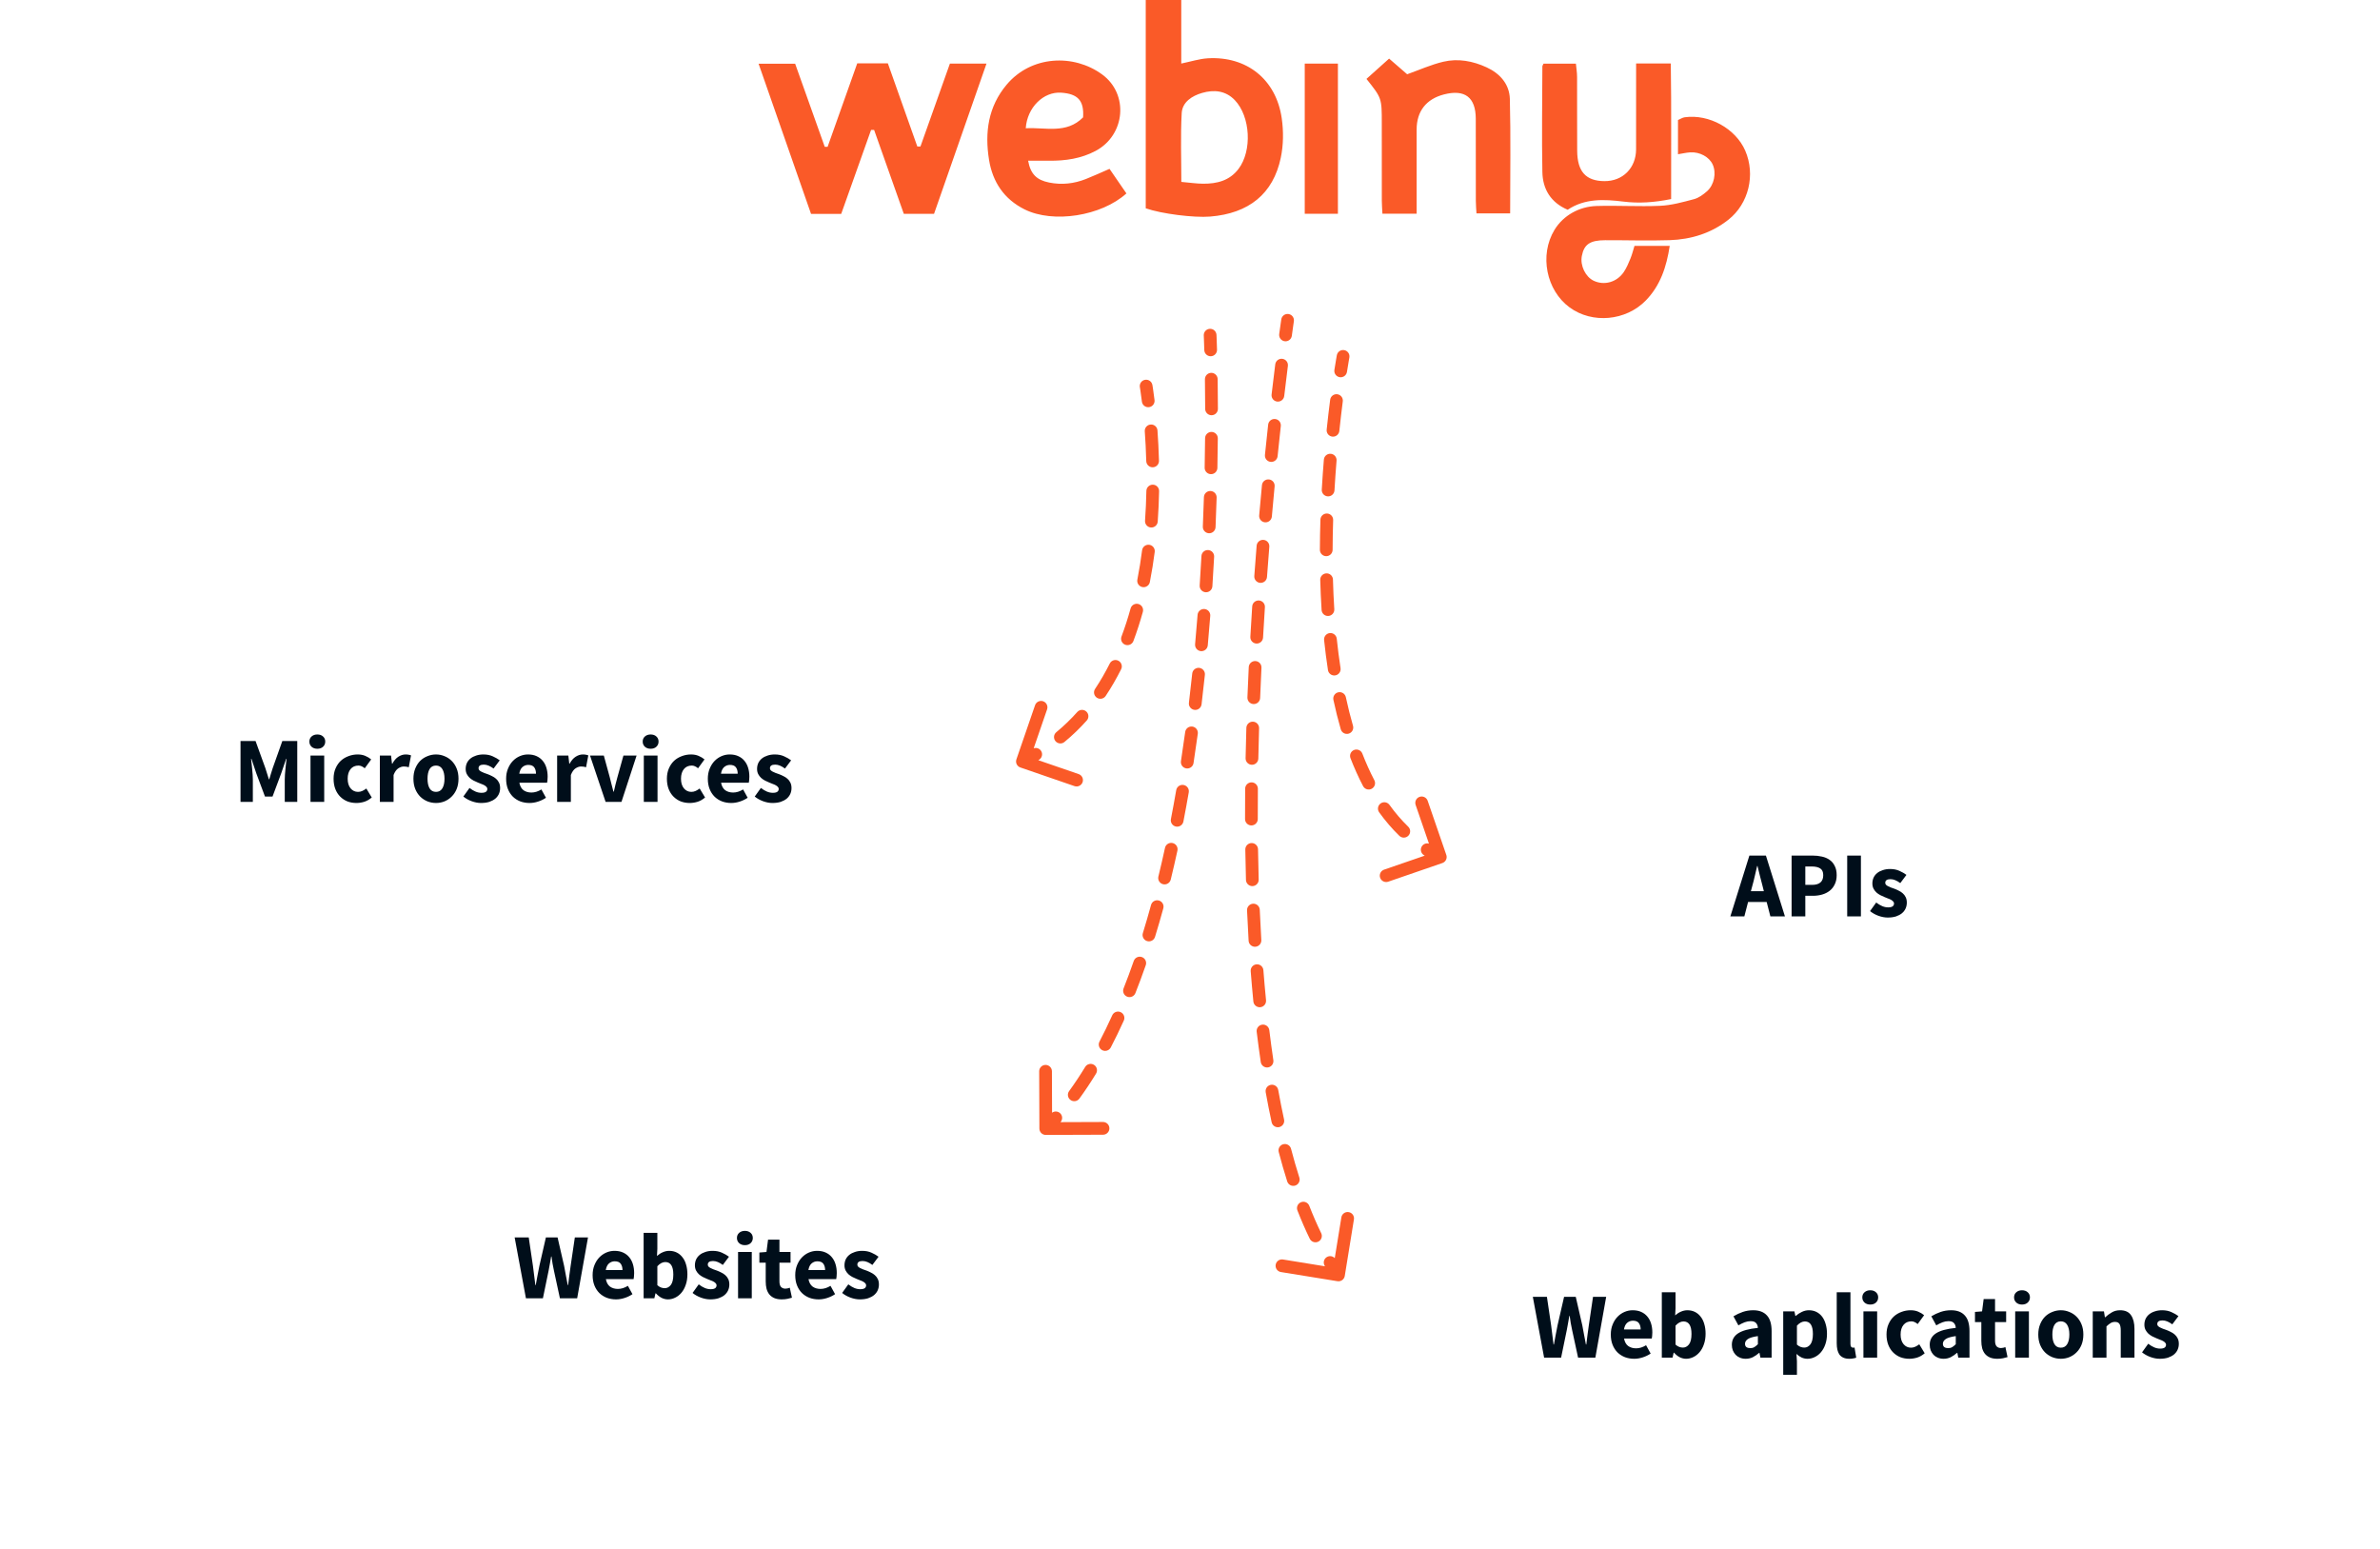 <svg width="561" height="365" viewBox="0 0 561 365" fill="none" xmlns="http://www.w3.org/2000/svg">
<path fill-rule="evenodd" clip-rule="evenodd" d="M307.546 50.382H315.364V14.994H307.546V50.382V50.382ZM385.656 14.954C385.656 21.94 385.672 28.577 385.648 35.214C385.625 39.626 382.488 42.731 378.172 42.691C373.816 42.659 371.796 40.45 371.764 35.539C371.725 29.733 371.764 23.92 371.74 18.114C371.733 17.061 371.558 16.007 371.463 15.002H363.828C363.693 15.318 363.559 15.485 363.559 15.651C363.535 23.944 363.4 32.252 363.559 40.545C363.638 44.584 365.539 47.744 369.523 49.439C373.602 46.722 378.116 46.96 382.639 47.514C386.33 47.974 389.941 47.72 393.909 46.92C393.878 36.228 393.996 25.615 393.83 14.954H385.656V14.954ZM350.435 15.881C347.172 14.376 343.695 13.726 340.21 14.55C337.327 15.231 334.578 16.475 331.687 17.504C330.436 16.419 329.002 15.184 327.434 13.813C325.478 15.572 323.783 17.085 322.096 18.597C325.707 23.128 325.707 23.128 325.707 29.029C325.707 35.111 325.707 41.202 325.715 47.285C325.715 48.267 325.802 49.257 325.858 50.366H333.921V30.541C333.921 26.233 336.17 23.342 340.368 22.256C345.279 20.989 347.845 22.93 347.861 27.983C347.884 34.43 347.861 40.885 347.876 47.34C347.876 48.322 347.972 49.304 348.027 50.302H355.963C355.963 41.162 356.121 32.228 355.892 23.302C355.797 19.865 353.595 17.338 350.435 15.881V15.881ZM255.297 27.665C251.336 31.649 246.418 29.962 241.784 30.232C242.117 25.313 245.974 21.559 250.14 21.844C254.053 22.113 255.566 23.697 255.297 27.665V27.665ZM255.985 42.183C253.181 43.3 250.274 43.625 247.296 43.023C244.334 42.429 242.909 41.011 242.346 37.883C244.033 37.883 245.665 37.874 247.288 37.883C251.122 37.922 254.844 37.383 258.266 35.562C265.26 31.831 266.123 22.177 259.795 17.551C253.086 12.64 243.075 13.06 237.277 19.959C232.937 25.131 232.089 31.182 233.127 37.661C233.982 42.952 236.715 46.951 241.475 49.335C248.239 52.725 259.605 50.927 265.513 45.589C264.19 43.672 262.852 41.732 261.529 39.799C259.525 40.67 257.775 41.478 255.985 42.183V42.183ZM397.102 27.642C396.587 27.714 396.112 28.038 395.526 28.292V36.355C396.611 36.18 397.506 35.967 398.408 35.911C400.674 35.769 402.891 36.996 403.699 38.762C404.61 40.742 404.087 43.57 402.345 45.099C401.466 45.867 400.42 46.643 399.319 46.936C396.674 47.641 393.965 48.401 391.249 48.512C386.283 48.726 381.293 48.401 376.319 48.552C372.295 48.679 368.509 50.738 366.418 54.175C362.791 60.147 364.494 68.432 369.975 72.455C375.297 76.36 383.233 75.663 387.946 70.816C391.344 67.323 392.809 62.967 393.577 57.961H385.269C384.984 58.864 384.73 59.933 384.318 60.939C383.867 62.04 383.399 63.165 382.734 64.139C381.087 66.547 378.125 67.339 375.661 66.175C373.713 65.256 372.43 62.587 372.858 60.345C373.38 57.597 374.79 56.623 378.37 56.615C383.439 56.599 388.508 56.773 393.569 56.607C398.638 56.433 403.375 54.975 407.422 51.776C412.198 48.005 413.829 41.178 411.382 35.523C409.125 30.311 402.852 26.834 397.102 27.642V27.642ZM283.595 43.301C282.035 43.293 280.475 43.047 278.455 42.873C278.455 37.337 278.249 31.998 278.542 26.684C278.685 24.047 280.982 22.581 283.366 21.9C286.146 21.1 288.878 21.33 291.056 23.595C294.763 27.468 295.183 35.539 291.928 39.824C289.813 42.604 286.835 43.317 283.595 43.301V43.301ZM284.688 13.742C282.7 13.861 280.744 14.503 278.439 14.978V0.001H270.067V49.099C273.822 50.406 281.433 51.356 285.243 51.047C294.351 50.31 300.117 45.709 301.899 37.178C302.533 34.177 302.564 30.906 302.121 27.864C300.798 18.708 293.868 13.204 284.688 13.742V13.742ZM223.908 14.984C221.603 21.486 219.282 28.005 216.962 34.531H216.225C213.912 27.989 211.592 21.455 209.279 14.928H202.064C199.719 21.526 197.398 28.06 195.078 34.602H194.405C192.052 27.997 189.7 21.392 187.427 15.016H178.809C182.999 27.015 187.086 38.713 191.173 50.411H198.286L205.327 30.619H206.039C208.392 37.256 210.736 43.901 213.041 50.396H220.169C224.272 38.65 228.359 26.944 232.533 14.984H223.908V14.984Z" fill="#FA5A28"/>
<g filter="url(#filter0_d)">
<rect x="13" y="146" width="212" height="70" rx="35" fill="white"/>
</g>
<path d="M56.694 189V174.656H60.236L62.546 181.036C62.693 181.461 62.832 181.901 62.964 182.356C63.096 182.796 63.235 183.236 63.382 183.676H63.47C63.617 183.236 63.749 182.796 63.866 182.356C63.998 181.901 64.137 181.461 64.284 181.036L66.55 174.656H70.07V189H67.122V183.742C67.122 183.39 67.137 183.001 67.166 182.576C67.195 182.151 67.232 181.725 67.276 181.3C67.32 180.86 67.364 180.435 67.408 180.024C67.452 179.599 67.496 179.21 67.54 178.858H67.452L66.286 182.268L64.24 187.746H62.458L60.412 182.268L59.268 178.858H59.18C59.224 179.21 59.268 179.599 59.312 180.024C59.356 180.435 59.4 180.86 59.444 181.3C59.488 181.725 59.525 182.151 59.554 182.576C59.583 183.001 59.598 183.39 59.598 183.742V189H56.694ZM73.188 189V178.088H76.422V189H73.188ZM74.794 176.482C74.251 176.482 73.804 176.328 73.452 176.02C73.1 175.697 72.924 175.287 72.924 174.788C72.924 174.289 73.1 173.886 73.452 173.578C73.804 173.27 74.251 173.116 74.794 173.116C75.351 173.116 75.799 173.27 76.136 173.578C76.488 173.886 76.664 174.289 76.664 174.788C76.664 175.287 76.488 175.697 76.136 176.02C75.799 176.328 75.351 176.482 74.794 176.482ZM84.02 189.264C83.257 189.264 82.546 189.139 81.886 188.89C81.241 188.626 80.676 188.252 80.192 187.768C79.708 187.284 79.327 186.69 79.048 185.986C78.769 185.267 78.63 184.453 78.63 183.544C78.63 182.635 78.784 181.828 79.092 181.124C79.4 180.405 79.811 179.804 80.324 179.32C80.852 178.836 81.461 178.469 82.15 178.22C82.839 177.956 83.558 177.824 84.306 177.824C84.981 177.824 85.575 177.934 86.088 178.154C86.616 178.374 87.085 178.653 87.496 178.99L85.978 181.08C85.465 180.655 84.973 180.442 84.504 180.442C83.712 180.442 83.089 180.721 82.634 181.278C82.179 181.835 81.952 182.591 81.952 183.544C81.952 184.497 82.179 185.253 82.634 185.81C83.103 186.367 83.69 186.646 84.394 186.646C84.746 186.646 85.083 186.573 85.406 186.426C85.743 186.265 86.059 186.074 86.352 185.854L87.628 187.966C87.085 188.435 86.499 188.773 85.868 188.978C85.237 189.169 84.621 189.264 84.02 189.264ZM89.537 189V178.088H92.177L92.397 180.002H92.485C92.881 179.254 93.358 178.704 93.915 178.352C94.473 178 95.03 177.824 95.587 177.824C95.895 177.824 96.145 177.846 96.335 177.89C96.541 177.919 96.724 177.971 96.885 178.044L96.357 180.838C96.152 180.779 95.961 180.735 95.785 180.706C95.609 180.677 95.404 180.662 95.169 180.662C94.759 180.662 94.326 180.809 93.871 181.102C93.431 181.395 93.065 181.916 92.771 182.664V189H89.537ZM102.774 189.264C102.085 189.264 101.418 189.139 100.772 188.89C100.127 188.626 99.555 188.252 99.056 187.768C98.572 187.284 98.183 186.69 97.89 185.986C97.597 185.267 97.45 184.453 97.45 183.544C97.45 182.635 97.597 181.828 97.89 181.124C98.183 180.405 98.572 179.804 99.056 179.32C99.555 178.836 100.127 178.469 100.772 178.22C101.418 177.956 102.085 177.824 102.774 177.824C103.464 177.824 104.124 177.956 104.754 178.22C105.4 178.469 105.964 178.836 106.448 179.32C106.947 179.804 107.343 180.405 107.636 181.124C107.93 181.828 108.076 182.635 108.076 183.544C108.076 184.453 107.93 185.267 107.636 185.986C107.343 186.69 106.947 187.284 106.448 187.768C105.964 188.252 105.4 188.626 104.754 188.89C104.124 189.139 103.464 189.264 102.774 189.264ZM102.774 186.646C103.434 186.646 103.933 186.367 104.27 185.81C104.608 185.253 104.776 184.497 104.776 183.544C104.776 182.591 104.608 181.835 104.27 181.278C103.933 180.721 103.434 180.442 102.774 180.442C102.1 180.442 101.594 180.721 101.256 181.278C100.934 181.835 100.772 182.591 100.772 183.544C100.772 184.497 100.934 185.253 101.256 185.81C101.594 186.367 102.1 186.646 102.774 186.646ZM113.396 189.264C112.677 189.264 111.937 189.125 111.174 188.846C110.426 188.567 109.773 188.201 109.216 187.746L110.668 185.722C111.167 186.103 111.643 186.389 112.098 186.58C112.553 186.771 113.015 186.866 113.484 186.866C113.968 186.866 114.32 186.785 114.54 186.624C114.76 186.463 114.87 186.235 114.87 185.942C114.87 185.766 114.804 185.612 114.672 185.48C114.555 185.333 114.386 185.201 114.166 185.084C113.961 184.967 113.726 184.864 113.462 184.776C113.198 184.673 112.927 184.563 112.648 184.446C112.311 184.314 111.973 184.16 111.636 183.984C111.299 183.808 110.991 183.595 110.712 183.346C110.433 183.082 110.206 182.781 110.03 182.444C109.854 182.092 109.766 181.689 109.766 181.234C109.766 180.735 109.861 180.273 110.052 179.848C110.257 179.423 110.543 179.063 110.91 178.77C111.277 178.477 111.717 178.249 112.23 178.088C112.743 177.912 113.315 177.824 113.946 177.824C114.782 177.824 115.515 177.971 116.146 178.264C116.777 178.543 117.327 178.858 117.796 179.21L116.344 181.146C115.948 180.853 115.559 180.625 115.178 180.464C114.797 180.303 114.415 180.222 114.034 180.222C113.213 180.222 112.802 180.508 112.802 181.08C112.802 181.256 112.861 181.41 112.978 181.542C113.095 181.659 113.249 181.769 113.44 181.872C113.645 181.975 113.873 182.077 114.122 182.18C114.386 182.268 114.657 182.363 114.936 182.466C115.288 182.598 115.633 182.752 115.97 182.928C116.322 183.089 116.637 183.295 116.916 183.544C117.209 183.793 117.444 184.101 117.62 184.468C117.796 184.82 117.884 185.245 117.884 185.744C117.884 186.243 117.789 186.705 117.598 187.13C117.407 187.555 117.121 187.929 116.74 188.252C116.359 188.56 115.889 188.809 115.332 189C114.775 189.176 114.129 189.264 113.396 189.264ZM124.822 189.264C124.044 189.264 123.318 189.139 122.644 188.89C121.969 188.626 121.382 188.252 120.884 187.768C120.385 187.269 119.996 186.668 119.718 185.964C119.439 185.26 119.3 184.453 119.3 183.544C119.3 182.664 119.446 181.872 119.74 181.168C120.033 180.449 120.414 179.848 120.884 179.364C121.368 178.865 121.918 178.484 122.534 178.22C123.15 177.956 123.788 177.824 124.448 177.824C125.225 177.824 125.9 177.956 126.472 178.22C127.058 178.484 127.542 178.851 127.924 179.32C128.32 179.789 128.613 180.347 128.804 180.992C128.994 181.623 129.09 182.312 129.09 183.06C129.09 183.353 129.075 183.632 129.046 183.896C129.016 184.16 128.987 184.358 128.958 184.49H122.424C122.57 185.282 122.893 185.869 123.392 186.25C123.905 186.617 124.528 186.8 125.262 186.8C126.039 186.8 126.824 186.558 127.616 186.074L128.694 188.032C128.136 188.413 127.513 188.714 126.824 188.934C126.149 189.154 125.482 189.264 124.822 189.264ZM122.402 182.356H126.34C126.34 181.74 126.2 181.241 125.922 180.86C125.643 180.479 125.174 180.288 124.514 180.288C124 180.288 123.546 180.457 123.15 180.794C122.768 181.131 122.519 181.652 122.402 182.356ZM131.325 189V178.088H133.965L134.185 180.002H134.273C134.669 179.254 135.145 178.704 135.703 178.352C136.26 178 136.817 177.824 137.375 177.824C137.683 177.824 137.932 177.846 138.123 177.89C138.328 177.919 138.511 177.971 138.673 178.044L138.145 180.838C137.939 180.779 137.749 180.735 137.573 180.706C137.397 180.677 137.191 180.662 136.957 180.662C136.546 180.662 136.113 180.809 135.659 181.102C135.219 181.395 134.852 181.916 134.559 182.664V189H131.325ZM142.749 189L139.075 178.088H142.331L143.739 183.236C143.885 183.779 144.025 184.336 144.157 184.908C144.303 185.465 144.45 186.03 144.597 186.602H144.685C144.817 186.03 144.949 185.465 145.081 184.908C145.227 184.336 145.374 183.779 145.521 183.236L146.951 178.088H150.053L146.489 189H142.749ZM151.756 189V178.088H154.99V189H151.756ZM153.362 176.482C152.82 176.482 152.372 176.328 152.02 176.02C151.668 175.697 151.492 175.287 151.492 174.788C151.492 174.289 151.668 173.886 152.02 173.578C152.372 173.27 152.82 173.116 153.362 173.116C153.92 173.116 154.367 173.27 154.704 173.578C155.056 173.886 155.232 174.289 155.232 174.788C155.232 175.287 155.056 175.697 154.704 176.02C154.367 176.328 153.92 176.482 153.362 176.482ZM162.588 189.264C161.826 189.264 161.114 189.139 160.454 188.89C159.809 188.626 159.244 188.252 158.76 187.768C158.276 187.284 157.895 186.69 157.616 185.986C157.338 185.267 157.198 184.453 157.198 183.544C157.198 182.635 157.352 181.828 157.66 181.124C157.968 180.405 158.379 179.804 158.892 179.32C159.42 178.836 160.029 178.469 160.718 178.22C161.408 177.956 162.126 177.824 162.874 177.824C163.549 177.824 164.143 177.934 164.656 178.154C165.184 178.374 165.654 178.653 166.064 178.99L164.546 181.08C164.033 180.655 163.542 180.442 163.072 180.442C162.28 180.442 161.657 180.721 161.202 181.278C160.748 181.835 160.52 182.591 160.52 183.544C160.52 184.497 160.748 185.253 161.202 185.81C161.672 186.367 162.258 186.646 162.962 186.646C163.314 186.646 163.652 186.573 163.974 186.426C164.312 186.265 164.627 186.074 164.92 185.854L166.196 187.966C165.654 188.435 165.067 188.773 164.436 188.978C163.806 189.169 163.19 189.264 162.588 189.264ZM172.367 189.264C171.589 189.264 170.863 189.139 170.189 188.89C169.514 188.626 168.927 188.252 168.429 187.768C167.93 187.269 167.541 186.668 167.263 185.964C166.984 185.26 166.845 184.453 166.845 183.544C166.845 182.664 166.991 181.872 167.285 181.168C167.578 180.449 167.959 179.848 168.429 179.364C168.913 178.865 169.463 178.484 170.079 178.22C170.695 177.956 171.333 177.824 171.993 177.824C172.77 177.824 173.445 177.956 174.017 178.22C174.603 178.484 175.087 178.851 175.469 179.32C175.865 179.789 176.158 180.347 176.349 180.992C176.539 181.623 176.635 182.312 176.635 183.06C176.635 183.353 176.62 183.632 176.591 183.896C176.561 184.16 176.532 184.358 176.503 184.49H169.969C170.115 185.282 170.438 185.869 170.937 186.25C171.45 186.617 172.073 186.8 172.807 186.8C173.584 186.8 174.369 186.558 175.161 186.074L176.239 188.032C175.681 188.413 175.058 188.714 174.369 188.934C173.694 189.154 173.027 189.264 172.367 189.264ZM169.947 182.356H173.885C173.885 181.74 173.745 181.241 173.467 180.86C173.188 180.479 172.719 180.288 172.059 180.288C171.545 180.288 171.091 180.457 170.695 180.794C170.313 181.131 170.064 181.652 169.947 182.356ZM182.081 189.264C181.363 189.264 180.622 189.125 179.859 188.846C179.111 188.567 178.459 188.201 177.901 187.746L179.353 185.722C179.852 186.103 180.329 186.389 180.783 186.58C181.238 186.771 181.7 186.866 182.169 186.866C182.653 186.866 183.005 186.785 183.225 186.624C183.445 186.463 183.555 186.235 183.555 185.942C183.555 185.766 183.489 185.612 183.357 185.48C183.24 185.333 183.071 185.201 182.851 185.084C182.646 184.967 182.411 184.864 182.147 184.776C181.883 184.673 181.612 184.563 181.333 184.446C180.996 184.314 180.659 184.16 180.321 183.984C179.984 183.808 179.676 183.595 179.397 183.346C179.119 183.082 178.891 182.781 178.715 182.444C178.539 182.092 178.451 181.689 178.451 181.234C178.451 180.735 178.547 180.273 178.737 179.848C178.943 179.423 179.229 179.063 179.595 178.77C179.962 178.477 180.402 178.249 180.915 178.088C181.429 177.912 182.001 177.824 182.631 177.824C183.467 177.824 184.201 177.971 184.831 178.264C185.462 178.543 186.012 178.858 186.481 179.21L185.029 181.146C184.633 180.853 184.245 180.625 183.863 180.464C183.482 180.303 183.101 180.222 182.719 180.222C181.898 180.222 181.487 180.508 181.487 181.08C181.487 181.256 181.546 181.41 181.663 181.542C181.781 181.659 181.935 181.769 182.125 181.872C182.331 181.975 182.558 182.077 182.807 182.18C183.071 182.268 183.343 182.363 183.621 182.466C183.973 182.598 184.318 182.752 184.655 182.928C185.007 183.089 185.323 183.295 185.601 183.544C185.895 183.793 186.129 184.101 186.305 184.468C186.481 184.82 186.569 185.245 186.569 185.744C186.569 186.243 186.474 186.705 186.283 187.13C186.093 187.555 185.807 187.929 185.425 188.252C185.044 188.56 184.575 188.809 184.017 189C183.46 189.176 182.815 189.264 182.081 189.264Z" fill="#000E1A"/>
<g filter="url(#filter1_d)">
<rect x="332" y="277" width="212" height="70" rx="35" fill="white"/>
</g>
<path d="M363.97 320L361.308 305.656H364.63L365.62 312.366C365.708 313.114 365.803 313.869 365.906 314.632C366.009 315.38 366.104 316.135 366.192 316.898H366.28C366.427 316.135 366.566 315.38 366.698 314.632C366.845 313.869 366.991 313.114 367.138 312.366L368.678 305.656H371.428L372.968 312.366C373.115 313.099 373.254 313.847 373.386 314.61C373.533 315.358 373.679 316.121 373.826 316.898H373.914C374.017 316.121 374.112 315.358 374.2 314.61C374.303 313.862 374.405 313.114 374.508 312.366L375.498 305.656H378.6L376.048 320H371.978L370.57 313.488C370.453 312.931 370.343 312.373 370.24 311.816C370.152 311.244 370.071 310.694 369.998 310.166H369.91C369.822 310.694 369.727 311.244 369.624 311.816C369.536 312.373 369.433 312.931 369.316 313.488L367.974 320H363.97ZM385.21 320.264C384.433 320.264 383.707 320.139 383.032 319.89C382.358 319.626 381.771 319.252 381.272 318.768C380.774 318.269 380.385 317.668 380.106 316.964C379.828 316.26 379.688 315.453 379.688 314.544C379.688 313.664 379.835 312.872 380.128 312.168C380.422 311.449 380.803 310.848 381.272 310.364C381.756 309.865 382.306 309.484 382.922 309.22C383.538 308.956 384.176 308.824 384.836 308.824C385.614 308.824 386.288 308.956 386.86 309.22C387.447 309.484 387.931 309.851 388.312 310.32C388.708 310.789 389.002 311.347 389.192 311.992C389.383 312.623 389.478 313.312 389.478 314.06C389.478 314.353 389.464 314.632 389.434 314.896C389.405 315.16 389.376 315.358 389.346 315.49H382.812C382.959 316.282 383.282 316.869 383.78 317.25C384.294 317.617 384.917 317.8 385.65 317.8C386.428 317.8 387.212 317.558 388.004 317.074L389.082 319.032C388.525 319.413 387.902 319.714 387.212 319.934C386.538 320.154 385.87 320.264 385.21 320.264ZM382.79 313.356H386.728C386.728 312.74 386.589 312.241 386.31 311.86C386.032 311.479 385.562 311.288 384.902 311.288C384.389 311.288 383.934 311.457 383.538 311.794C383.157 312.131 382.908 312.652 382.79 313.356ZM397.433 320.264C396.949 320.264 396.458 320.147 395.959 319.912C395.475 319.663 395.021 319.303 394.595 318.834H394.507L394.243 320H391.713V304.578H394.947V308.362L394.859 310.034C395.285 309.653 395.739 309.359 396.223 309.154C396.722 308.934 397.228 308.824 397.741 308.824C398.401 308.824 398.995 308.956 399.523 309.22C400.051 309.484 400.499 309.858 400.865 310.342C401.247 310.811 401.533 311.391 401.723 312.08C401.929 312.755 402.031 313.51 402.031 314.346C402.031 315.285 401.899 316.121 401.635 316.854C401.386 317.587 401.041 318.211 400.601 318.724C400.176 319.223 399.685 319.604 399.127 319.868C398.585 320.132 398.02 320.264 397.433 320.264ZM396.685 317.624C397.243 317.624 397.719 317.375 398.115 316.876C398.511 316.363 398.709 315.541 398.709 314.412C398.709 312.447 398.079 311.464 396.817 311.464C396.172 311.464 395.549 311.794 394.947 312.454V316.92C395.241 317.184 395.534 317.367 395.827 317.47C396.121 317.573 396.407 317.624 396.685 317.624ZM411.479 320.264C410.98 320.264 410.525 320.176 410.115 320C409.719 319.839 409.381 319.611 409.103 319.318C408.824 319.01 408.604 318.658 408.443 318.262C408.296 317.866 408.223 317.433 408.223 316.964C408.223 315.82 408.707 314.925 409.675 314.28C410.643 313.635 412.205 313.202 414.361 312.982C414.331 312.498 414.185 312.117 413.921 311.838C413.671 311.545 413.246 311.398 412.645 311.398C412.175 311.398 411.706 311.486 411.237 311.662C410.782 311.838 410.291 312.08 409.763 312.388L408.597 310.254C409.301 309.829 410.034 309.484 410.797 309.22C411.574 308.956 412.395 308.824 413.261 308.824C414.669 308.824 415.739 309.227 416.473 310.034C417.221 310.826 417.595 312.065 417.595 313.752V320H414.955L414.735 318.878H414.647C414.177 319.289 413.686 319.626 413.173 319.89C412.659 320.139 412.095 320.264 411.479 320.264ZM412.579 317.756C412.945 317.756 413.261 317.675 413.525 317.514C413.789 317.353 414.067 317.125 414.361 316.832V314.918C413.217 315.079 412.425 315.314 411.985 315.622C411.545 315.93 411.325 316.297 411.325 316.722C411.325 317.074 411.435 317.338 411.655 317.514C411.889 317.675 412.197 317.756 412.579 317.756ZM420.33 324.048V309.088H422.97L423.19 310.166H423.278C423.704 309.785 424.18 309.469 424.708 309.22C425.251 308.956 425.808 308.824 426.38 308.824C427.04 308.824 427.634 308.956 428.162 309.22C428.69 309.484 429.138 309.858 429.504 310.342C429.871 310.826 430.15 311.413 430.34 312.102C430.546 312.777 430.648 313.532 430.648 314.368C430.648 315.307 430.516 316.143 430.252 316.876C430.003 317.595 429.658 318.211 429.218 318.724C428.793 319.223 428.302 319.604 427.744 319.868C427.202 320.132 426.637 320.264 426.05 320.264C425.581 320.264 425.126 320.169 424.686 319.978C424.246 319.773 423.836 319.487 423.454 319.12L423.564 320.858V324.048H420.33ZM425.302 317.624C425.86 317.624 426.336 317.375 426.732 316.876C427.128 316.363 427.326 315.541 427.326 314.412C427.326 312.447 426.696 311.464 425.434 311.464C424.804 311.464 424.18 311.794 423.564 312.454V316.92C423.858 317.184 424.151 317.367 424.444 317.47C424.738 317.573 425.024 317.624 425.302 317.624ZM435.912 320.264C435.354 320.264 434.885 320.176 434.504 320C434.122 319.824 433.814 319.582 433.58 319.274C433.36 318.951 433.198 318.57 433.096 318.13C432.993 317.675 432.942 317.169 432.942 316.612V304.578H436.176V316.744C436.176 317.081 436.234 317.316 436.352 317.448C436.484 317.58 436.616 317.646 436.748 317.646C436.821 317.646 436.88 317.646 436.924 317.646C436.982 317.646 437.056 317.631 437.144 317.602L437.54 320C437.364 320.073 437.136 320.132 436.858 320.176C436.594 320.235 436.278 320.264 435.912 320.264ZM439.237 320V309.088H442.471V320H439.237ZM440.843 307.482C440.3 307.482 439.853 307.328 439.501 307.02C439.149 306.697 438.973 306.287 438.973 305.788C438.973 305.289 439.149 304.886 439.501 304.578C439.853 304.27 440.3 304.116 440.843 304.116C441.4 304.116 441.847 304.27 442.185 304.578C442.537 304.886 442.713 305.289 442.713 305.788C442.713 306.287 442.537 306.697 442.185 307.02C441.847 307.328 441.4 307.482 440.843 307.482ZM450.069 320.264C449.306 320.264 448.595 320.139 447.935 319.89C447.289 319.626 446.725 319.252 446.241 318.768C445.757 318.284 445.375 317.69 445.097 316.986C444.818 316.267 444.679 315.453 444.679 314.544C444.679 313.635 444.833 312.828 445.141 312.124C445.449 311.405 445.859 310.804 446.373 310.32C446.901 309.836 447.509 309.469 448.199 309.22C448.888 308.956 449.607 308.824 450.355 308.824C451.029 308.824 451.623 308.934 452.137 309.154C452.665 309.374 453.134 309.653 453.545 309.99L452.027 312.08C451.513 311.655 451.022 311.442 450.553 311.442C449.761 311.442 449.137 311.721 448.683 312.278C448.228 312.835 448.001 313.591 448.001 314.544C448.001 315.497 448.228 316.253 448.683 316.81C449.152 317.367 449.739 317.646 450.443 317.646C450.795 317.646 451.132 317.573 451.455 317.426C451.792 317.265 452.107 317.074 452.401 316.854L453.677 318.966C453.134 319.435 452.547 319.773 451.917 319.978C451.286 320.169 450.67 320.264 450.069 320.264ZM458.121 320.264C457.623 320.264 457.168 320.176 456.757 320C456.361 319.839 456.024 319.611 455.745 319.318C455.467 319.01 455.247 318.658 455.085 318.262C454.939 317.866 454.865 317.433 454.865 316.964C454.865 315.82 455.349 314.925 456.317 314.28C457.285 313.635 458.847 313.202 461.003 312.982C460.974 312.498 460.827 312.117 460.563 311.838C460.314 311.545 459.889 311.398 459.287 311.398C458.818 311.398 458.349 311.486 457.879 311.662C457.425 311.838 456.933 312.08 456.405 312.388L455.239 310.254C455.943 309.829 456.677 309.484 457.439 309.22C458.217 308.956 459.038 308.824 459.903 308.824C461.311 308.824 462.382 309.227 463.115 310.034C463.863 310.826 464.237 312.065 464.237 313.752V320H461.597L461.377 318.878H461.289C460.82 319.289 460.329 319.626 459.815 319.89C459.302 320.139 458.737 320.264 458.121 320.264ZM459.221 317.756C459.588 317.756 459.903 317.675 460.167 317.514C460.431 317.353 460.71 317.125 461.003 316.832V314.918C459.859 315.079 459.067 315.314 458.627 315.622C458.187 315.93 457.967 316.297 457.967 316.722C457.967 317.074 458.077 317.338 458.297 317.514C458.532 317.675 458.84 317.756 459.221 317.756ZM470.788 320.264C470.114 320.264 469.534 320.161 469.05 319.956C468.581 319.751 468.192 319.465 467.884 319.098C467.591 318.731 467.371 318.291 467.224 317.778C467.092 317.25 467.026 316.671 467.026 316.04V311.618H465.53V309.22L467.202 309.088L467.576 306.184H470.26V309.088H472.878V311.618H470.26V315.996C470.26 316.612 470.385 317.059 470.634 317.338C470.898 317.602 471.243 317.734 471.668 317.734C471.844 317.734 472.02 317.712 472.196 317.668C472.387 317.624 472.556 317.573 472.702 317.514L473.208 319.868C472.915 319.956 472.57 320.044 472.174 320.132C471.778 320.22 471.316 320.264 470.788 320.264ZM475.008 320V309.088H478.242V320H475.008ZM476.614 307.482C476.071 307.482 475.624 307.328 475.272 307.02C474.92 306.697 474.744 306.287 474.744 305.788C474.744 305.289 474.92 304.886 475.272 304.578C475.624 304.27 476.071 304.116 476.614 304.116C477.171 304.116 477.619 304.27 477.956 304.578C478.308 304.886 478.484 305.289 478.484 305.788C478.484 306.287 478.308 306.697 477.956 307.02C477.619 307.328 477.171 307.482 476.614 307.482ZM485.774 320.264C485.085 320.264 484.418 320.139 483.772 319.89C483.127 319.626 482.555 319.252 482.056 318.768C481.572 318.284 481.184 317.69 480.89 316.986C480.597 316.267 480.45 315.453 480.45 314.544C480.45 313.635 480.597 312.828 480.89 312.124C481.184 311.405 481.572 310.804 482.056 310.32C482.555 309.836 483.127 309.469 483.772 309.22C484.418 308.956 485.085 308.824 485.774 308.824C486.464 308.824 487.124 308.956 487.754 309.22C488.4 309.469 488.964 309.836 489.448 310.32C489.947 310.804 490.343 311.405 490.636 312.124C490.93 312.828 491.076 313.635 491.076 314.544C491.076 315.453 490.93 316.267 490.636 316.986C490.343 317.69 489.947 318.284 489.448 318.768C488.964 319.252 488.4 319.626 487.754 319.89C487.124 320.139 486.464 320.264 485.774 320.264ZM485.774 317.646C486.434 317.646 486.933 317.367 487.27 316.81C487.608 316.253 487.776 315.497 487.776 314.544C487.776 313.591 487.608 312.835 487.27 312.278C486.933 311.721 486.434 311.442 485.774 311.442C485.1 311.442 484.594 311.721 484.256 312.278C483.934 312.835 483.772 313.591 483.772 314.544C483.772 315.497 483.934 316.253 484.256 316.81C484.594 317.367 485.1 317.646 485.774 317.646ZM493.291 320V309.088H495.931L496.151 310.474H496.239C496.709 310.034 497.222 309.653 497.779 309.33C498.337 308.993 498.989 308.824 499.737 308.824C500.925 308.824 501.783 309.213 502.311 309.99C502.854 310.767 503.125 311.845 503.125 313.224V320H499.891V313.642C499.891 312.85 499.781 312.307 499.561 312.014C499.356 311.721 499.019 311.574 498.549 311.574C498.139 311.574 497.787 311.669 497.493 311.86C497.2 312.036 496.877 312.293 496.525 312.63V320H493.291ZM509.093 320.264C508.375 320.264 507.634 320.125 506.871 319.846C506.123 319.567 505.471 319.201 504.913 318.746L506.365 316.722C506.864 317.103 507.341 317.389 507.795 317.58C508.25 317.771 508.712 317.866 509.181 317.866C509.665 317.866 510.017 317.785 510.237 317.624C510.457 317.463 510.567 317.235 510.567 316.942C510.567 316.766 510.501 316.612 510.369 316.48C510.252 316.333 510.083 316.201 509.863 316.084C509.658 315.967 509.423 315.864 509.159 315.776C508.895 315.673 508.624 315.563 508.345 315.446C508.008 315.314 507.671 315.16 507.333 314.984C506.996 314.808 506.688 314.595 506.409 314.346C506.131 314.082 505.903 313.781 505.727 313.444C505.551 313.092 505.463 312.689 505.463 312.234C505.463 311.735 505.559 311.273 505.749 310.848C505.955 310.423 506.241 310.063 506.607 309.77C506.974 309.477 507.414 309.249 507.927 309.088C508.441 308.912 509.013 308.824 509.643 308.824C510.479 308.824 511.213 308.971 511.843 309.264C512.474 309.543 513.024 309.858 513.493 310.21L512.041 312.146C511.645 311.853 511.257 311.625 510.875 311.464C510.494 311.303 510.113 311.222 509.731 311.222C508.91 311.222 508.499 311.508 508.499 312.08C508.499 312.256 508.558 312.41 508.675 312.542C508.793 312.659 508.947 312.769 509.137 312.872C509.343 312.975 509.57 313.077 509.819 313.18C510.083 313.268 510.355 313.363 510.633 313.466C510.985 313.598 511.33 313.752 511.667 313.928C512.019 314.089 512.335 314.295 512.613 314.544C512.907 314.793 513.141 315.101 513.317 315.468C513.493 315.82 513.581 316.245 513.581 316.744C513.581 317.243 513.486 317.705 513.295 318.13C513.105 318.555 512.819 318.929 512.437 319.252C512.056 319.56 511.587 319.809 511.029 320C510.472 320.176 509.827 320.264 509.093 320.264Z" fill="#000E1A"/>
<g filter="url(#filter2_d)">
<rect x="357" y="173" width="146" height="70" rx="35" fill="white"/>
</g>
<path d="M413.06 208.74L412.708 210.06H415.766L415.436 208.74C415.231 208.021 415.033 207.259 414.842 206.452C414.651 205.645 414.461 204.868 414.27 204.12H414.182C414.006 204.883 413.823 205.667 413.632 206.474C413.456 207.266 413.265 208.021 413.06 208.74ZM407.868 216L412.356 201.656H416.25L420.738 216H417.306L416.426 212.59H412.048L411.168 216H407.868ZM422.305 216V201.656H427.233C428.025 201.656 428.766 201.737 429.455 201.898C430.145 202.045 430.746 202.301 431.259 202.668C431.773 203.02 432.176 203.497 432.469 204.098C432.777 204.685 432.931 205.411 432.931 206.276C432.931 207.112 432.777 207.838 432.469 208.454C432.176 209.07 431.773 209.576 431.259 209.972C430.746 210.368 430.152 210.661 429.477 210.852C428.803 211.043 428.084 211.138 427.321 211.138H425.539V216H422.305ZM425.539 208.564H427.123C428.883 208.564 429.763 207.801 429.763 206.276C429.763 205.528 429.529 205 429.059 204.692C428.59 204.384 427.915 204.23 427.035 204.23H425.539V208.564ZM435.411 216V201.656H438.645V216H435.411ZM444.976 216.264C444.257 216.264 443.517 216.125 442.754 215.846C442.006 215.567 441.353 215.201 440.796 214.746L442.248 212.722C442.747 213.103 443.223 213.389 443.678 213.58C444.133 213.771 444.595 213.866 445.064 213.866C445.548 213.866 445.9 213.785 446.12 213.624C446.34 213.463 446.45 213.235 446.45 212.942C446.45 212.766 446.384 212.612 446.252 212.48C446.135 212.333 445.966 212.201 445.746 212.084C445.541 211.967 445.306 211.864 445.042 211.776C444.778 211.673 444.507 211.563 444.228 211.446C443.891 211.314 443.553 211.16 443.216 210.984C442.879 210.808 442.571 210.595 442.292 210.346C442.013 210.082 441.786 209.781 441.61 209.444C441.434 209.092 441.346 208.689 441.346 208.234C441.346 207.735 441.441 207.273 441.632 206.848C441.837 206.423 442.123 206.063 442.49 205.77C442.857 205.477 443.297 205.249 443.81 205.088C444.323 204.912 444.895 204.824 445.526 204.824C446.362 204.824 447.095 204.971 447.726 205.264C448.357 205.543 448.907 205.858 449.376 206.21L447.924 208.146C447.528 207.853 447.139 207.625 446.758 207.464C446.377 207.303 445.995 207.222 445.614 207.222C444.793 207.222 444.382 207.508 444.382 208.08C444.382 208.256 444.441 208.41 444.558 208.542C444.675 208.659 444.829 208.769 445.02 208.872C445.225 208.975 445.453 209.077 445.702 209.18C445.966 209.268 446.237 209.363 446.516 209.466C446.868 209.598 447.213 209.752 447.55 209.928C447.902 210.089 448.217 210.295 448.496 210.544C448.789 210.793 449.024 211.101 449.2 211.468C449.376 211.82 449.464 212.245 449.464 212.744C449.464 213.243 449.369 213.705 449.178 214.13C448.987 214.555 448.701 214.929 448.32 215.252C447.939 215.56 447.469 215.809 446.912 216C446.355 216.176 445.709 216.264 444.976 216.264Z" fill="#000E1A"/>
<g filter="url(#filter3_d)">
<rect x="81" y="263" width="165" height="70" rx="35" fill="white"/>
</g>
<path d="M123.97 306L121.308 291.656H124.63L125.62 298.366C125.708 299.114 125.803 299.869 125.906 300.632C126.009 301.38 126.104 302.135 126.192 302.898H126.28C126.427 302.135 126.566 301.38 126.698 300.632C126.845 299.869 126.991 299.114 127.138 298.366L128.678 291.656H131.428L132.968 298.366C133.115 299.099 133.254 299.847 133.386 300.61C133.533 301.358 133.679 302.121 133.826 302.898H133.914C134.017 302.121 134.112 301.358 134.2 300.61C134.303 299.862 134.405 299.114 134.508 298.366L135.498 291.656H138.6L136.048 306H131.978L130.57 299.488C130.453 298.931 130.343 298.373 130.24 297.816C130.152 297.244 130.071 296.694 129.998 296.166H129.91C129.822 296.694 129.727 297.244 129.624 297.816C129.536 298.373 129.433 298.931 129.316 299.488L127.974 306H123.97ZM145.21 306.264C144.433 306.264 143.707 306.139 143.032 305.89C142.358 305.626 141.771 305.252 141.272 304.768C140.774 304.269 140.385 303.668 140.106 302.964C139.828 302.26 139.688 301.453 139.688 300.544C139.688 299.664 139.835 298.872 140.128 298.168C140.422 297.449 140.803 296.848 141.272 296.364C141.756 295.865 142.306 295.484 142.922 295.22C143.538 294.956 144.176 294.824 144.836 294.824C145.614 294.824 146.288 294.956 146.86 295.22C147.447 295.484 147.931 295.851 148.312 296.32C148.708 296.789 149.002 297.347 149.192 297.992C149.383 298.623 149.478 299.312 149.478 300.06C149.478 300.353 149.464 300.632 149.434 300.896C149.405 301.16 149.376 301.358 149.346 301.49H142.812C142.959 302.282 143.282 302.869 143.78 303.25C144.294 303.617 144.917 303.8 145.65 303.8C146.428 303.8 147.212 303.558 148.004 303.074L149.082 305.032C148.525 305.413 147.902 305.714 147.212 305.934C146.538 306.154 145.87 306.264 145.21 306.264ZM142.79 299.356H146.728C146.728 298.74 146.589 298.241 146.31 297.86C146.032 297.479 145.562 297.288 144.902 297.288C144.389 297.288 143.934 297.457 143.538 297.794C143.157 298.131 142.908 298.652 142.79 299.356ZM157.433 306.264C156.949 306.264 156.458 306.147 155.959 305.912C155.475 305.663 155.021 305.303 154.595 304.834H154.507L154.243 306H151.713V290.578H154.947V294.362L154.859 296.034C155.285 295.653 155.739 295.359 156.223 295.154C156.722 294.934 157.228 294.824 157.741 294.824C158.401 294.824 158.995 294.956 159.523 295.22C160.051 295.484 160.499 295.858 160.865 296.342C161.247 296.811 161.533 297.391 161.723 298.08C161.929 298.755 162.031 299.51 162.031 300.346C162.031 301.285 161.899 302.121 161.635 302.854C161.386 303.587 161.041 304.211 160.601 304.724C160.176 305.223 159.685 305.604 159.127 305.868C158.585 306.132 158.02 306.264 157.433 306.264ZM156.685 303.624C157.243 303.624 157.719 303.375 158.115 302.876C158.511 302.363 158.709 301.541 158.709 300.412C158.709 298.447 158.079 297.464 156.817 297.464C156.172 297.464 155.549 297.794 154.947 298.454V302.92C155.241 303.184 155.534 303.367 155.827 303.47C156.121 303.573 156.407 303.624 156.685 303.624ZM167.429 306.264C166.71 306.264 165.97 306.125 165.207 305.846C164.459 305.567 163.806 305.201 163.249 304.746L164.701 302.722C165.2 303.103 165.676 303.389 166.131 303.58C166.586 303.771 167.048 303.866 167.517 303.866C168.001 303.866 168.353 303.785 168.573 303.624C168.793 303.463 168.903 303.235 168.903 302.942C168.903 302.766 168.837 302.612 168.705 302.48C168.588 302.333 168.419 302.201 168.199 302.084C167.994 301.967 167.759 301.864 167.495 301.776C167.231 301.673 166.96 301.563 166.681 301.446C166.344 301.314 166.006 301.16 165.669 300.984C165.332 300.808 165.024 300.595 164.745 300.346C164.466 300.082 164.239 299.781 164.063 299.444C163.887 299.092 163.799 298.689 163.799 298.234C163.799 297.735 163.894 297.273 164.085 296.848C164.29 296.423 164.576 296.063 164.943 295.77C165.31 295.477 165.75 295.249 166.263 295.088C166.776 294.912 167.348 294.824 167.979 294.824C168.815 294.824 169.548 294.971 170.179 295.264C170.81 295.543 171.36 295.858 171.829 296.21L170.377 298.146C169.981 297.853 169.592 297.625 169.211 297.464C168.83 297.303 168.448 297.222 168.067 297.222C167.246 297.222 166.835 297.508 166.835 298.08C166.835 298.256 166.894 298.41 167.011 298.542C167.128 298.659 167.282 298.769 167.473 298.872C167.678 298.975 167.906 299.077 168.155 299.18C168.419 299.268 168.69 299.363 168.969 299.466C169.321 299.598 169.666 299.752 170.003 299.928C170.355 300.089 170.67 300.295 170.949 300.544C171.242 300.793 171.477 301.101 171.653 301.468C171.829 301.82 171.917 302.245 171.917 302.744C171.917 303.243 171.822 303.705 171.631 304.13C171.44 304.555 171.154 304.929 170.773 305.252C170.392 305.56 169.922 305.809 169.365 306C168.808 306.176 168.162 306.264 167.429 306.264ZM173.971 306V295.088H177.205V306H173.971ZM175.577 293.482C175.034 293.482 174.587 293.328 174.235 293.02C173.883 292.697 173.707 292.287 173.707 291.788C173.707 291.289 173.883 290.886 174.235 290.578C174.587 290.27 175.034 290.116 175.577 290.116C176.134 290.116 176.582 290.27 176.919 290.578C177.271 290.886 177.447 291.289 177.447 291.788C177.447 292.287 177.271 292.697 176.919 293.02C176.582 293.328 176.134 293.482 175.577 293.482ZM184.253 306.264C183.578 306.264 182.999 306.161 182.515 305.956C182.046 305.751 181.657 305.465 181.349 305.098C181.056 304.731 180.836 304.291 180.689 303.778C180.557 303.25 180.491 302.671 180.491 302.04V297.618H178.995V295.22L180.667 295.088L181.041 292.184H183.725V295.088H186.343V297.618H183.725V301.996C183.725 302.612 183.85 303.059 184.099 303.338C184.363 303.602 184.708 303.734 185.133 303.734C185.309 303.734 185.485 303.712 185.661 303.668C185.852 303.624 186.02 303.573 186.167 303.514L186.673 305.868C186.38 305.956 186.035 306.044 185.639 306.132C185.243 306.22 184.781 306.264 184.253 306.264ZM192.97 306.264C192.193 306.264 191.467 306.139 190.792 305.89C190.118 305.626 189.531 305.252 189.032 304.768C188.534 304.269 188.145 303.668 187.866 302.964C187.588 302.26 187.448 301.453 187.448 300.544C187.448 299.664 187.595 298.872 187.888 298.168C188.182 297.449 188.563 296.848 189.032 296.364C189.516 295.865 190.066 295.484 190.682 295.22C191.298 294.956 191.936 294.824 192.596 294.824C193.374 294.824 194.048 294.956 194.62 295.22C195.207 295.484 195.691 295.851 196.072 296.32C196.468 296.789 196.762 297.347 196.952 297.992C197.143 298.623 197.238 299.312 197.238 300.06C197.238 300.353 197.224 300.632 197.194 300.896C197.165 301.16 197.136 301.358 197.106 301.49H190.572C190.719 302.282 191.042 302.869 191.54 303.25C192.054 303.617 192.677 303.8 193.41 303.8C194.188 303.8 194.972 303.558 195.764 303.074L196.842 305.032C196.285 305.413 195.662 305.714 194.972 305.934C194.298 306.154 193.63 306.264 192.97 306.264ZM190.55 299.356H194.488C194.488 298.74 194.349 298.241 194.07 297.86C193.792 297.479 193.322 297.288 192.662 297.288C192.149 297.288 191.694 297.457 191.298 297.794C190.917 298.131 190.668 298.652 190.55 299.356ZM202.685 306.264C201.966 306.264 201.226 306.125 200.463 305.846C199.715 305.567 199.062 305.201 198.505 304.746L199.957 302.722C200.456 303.103 200.932 303.389 201.387 303.58C201.842 303.771 202.304 303.866 202.773 303.866C203.257 303.866 203.609 303.785 203.829 303.624C204.049 303.463 204.159 303.235 204.159 302.942C204.159 302.766 204.093 302.612 203.961 302.48C203.844 302.333 203.675 302.201 203.455 302.084C203.25 301.967 203.015 301.864 202.751 301.776C202.487 301.673 202.216 301.563 201.937 301.446C201.6 301.314 201.262 301.16 200.925 300.984C200.588 300.808 200.28 300.595 200.001 300.346C199.722 300.082 199.495 299.781 199.319 299.444C199.143 299.092 199.055 298.689 199.055 298.234C199.055 297.735 199.15 297.273 199.341 296.848C199.546 296.423 199.832 296.063 200.199 295.77C200.566 295.477 201.006 295.249 201.519 295.088C202.032 294.912 202.604 294.824 203.235 294.824C204.071 294.824 204.804 294.971 205.435 295.264C206.066 295.543 206.616 295.858 207.085 296.21L205.633 298.146C205.237 297.853 204.848 297.625 204.467 297.464C204.086 297.303 203.704 297.222 203.323 297.222C202.502 297.222 202.091 297.508 202.091 298.08C202.091 298.256 202.15 298.41 202.267 298.542C202.384 298.659 202.538 298.769 202.729 298.872C202.934 298.975 203.162 299.077 203.411 299.18C203.675 299.268 203.946 299.363 204.225 299.466C204.577 299.598 204.922 299.752 205.259 299.928C205.611 300.089 205.926 300.295 206.205 300.544C206.498 300.793 206.733 301.101 206.909 301.468C207.085 301.82 207.173 302.245 207.173 302.744C207.173 303.243 207.078 303.705 206.887 304.13C206.696 304.555 206.41 304.929 206.029 305.252C205.648 305.56 205.178 305.809 204.621 306C204.064 306.176 203.418 306.264 202.685 306.264Z" fill="#000E1A"/>
<path d="M302.016 75.28C302.138 74.46 302.901 73.894 303.72 74.016C304.54 74.138 305.105 74.9 304.984 75.72L302.016 75.28ZM316.981 300.74C316.848 301.558 316.078 302.113 315.26 301.981L301.934 299.821C301.116 299.689 300.561 298.918 300.693 298.101C300.826 297.283 301.596 296.727 302.414 296.86L314.259 298.779L316.179 286.934C316.311 286.116 317.082 285.561 317.899 285.693C318.717 285.826 319.273 286.596 319.14 287.414L316.981 300.74ZM312.261 298.368C311.821 297.666 312.033 296.74 312.735 296.3C313.437 295.86 314.362 296.072 314.802 296.774L312.261 298.368ZM311.424 290.653C311.787 291.398 311.478 292.296 310.733 292.659C309.988 293.022 309.09 292.712 308.727 291.968L311.424 290.653ZM305.821 285.299C305.52 284.528 305.902 283.658 306.674 283.357C307.446 283.056 308.315 283.438 308.616 284.209L305.821 285.299ZM306.275 277.558C306.526 278.347 306.089 279.19 305.299 279.441C304.51 279.692 303.666 279.255 303.416 278.466L306.275 277.558ZM301.413 271.524C301.203 270.723 301.683 269.903 302.485 269.694C303.286 269.484 304.106 269.964 304.315 270.765L301.413 271.524ZM302.673 263.873C302.848 264.682 302.334 265.481 301.524 265.656C300.715 265.832 299.916 265.317 299.741 264.508L302.673 263.873ZM298.343 257.436C298.197 256.621 298.739 255.841 299.555 255.695C300.37 255.548 301.15 256.09 301.296 256.906L298.343 257.436ZM300.147 249.883C300.269 250.702 299.703 251.465 298.884 251.587C298.064 251.708 297.302 251.142 297.18 250.323L300.147 249.883ZM296.218 243.18C296.118 242.358 296.704 241.61 297.526 241.51C298.348 241.41 299.096 241.995 299.196 242.818L296.218 243.18ZM298.421 235.757C298.503 236.581 297.9 237.316 297.076 237.397C296.251 237.478 295.517 236.875 295.436 236.051L298.421 235.757ZM294.807 228.905C294.743 228.079 295.36 227.357 296.186 227.293C297.012 227.228 297.734 227.846 297.798 228.672L294.807 228.905ZM297.31 221.561C297.36 222.388 296.729 223.099 295.902 223.148C295.075 223.198 294.365 222.567 294.316 221.74L297.31 221.561ZM293.947 214.566C293.911 213.738 294.553 213.038 295.381 213.003C296.209 212.967 296.909 213.609 296.944 214.436L293.947 214.566ZM296.69 207.313C296.713 208.141 296.061 208.831 295.233 208.855C294.405 208.878 293.715 208.226 293.691 207.398L296.69 207.313ZM293.537 200.23C293.524 199.402 294.186 198.72 295.014 198.708C295.843 198.696 296.524 199.357 296.536 200.186L293.537 200.23ZM296.476 193.05C296.478 193.879 295.808 194.552 294.979 194.554C294.151 194.556 293.478 193.886 293.476 193.057L296.476 193.05ZM293.501 185.889C293.508 185.061 294.186 184.396 295.014 184.403C295.843 184.411 296.508 185.089 296.5 185.917L293.501 185.889ZM296.605 178.786C296.588 179.614 295.903 180.272 295.075 180.256C294.247 180.239 293.589 179.554 293.605 178.726L296.605 178.786ZM293.785 171.554C293.81 170.726 294.501 170.075 295.329 170.099C296.157 170.124 296.808 170.816 296.784 171.644L293.785 171.554ZM297.032 164.506C296.999 165.334 296.302 165.979 295.474 165.946C294.646 165.913 294.002 165.216 294.034 164.388L297.032 164.506ZM294.349 157.236C294.389 156.408 295.092 155.77 295.92 155.81C296.747 155.85 297.385 156.553 297.345 157.381L294.349 157.236ZM297.72 150.273C297.673 151.1 296.964 151.732 296.137 151.685C295.31 151.638 294.678 150.929 294.725 150.102L297.72 150.273ZM295.163 142.933C295.216 142.106 295.93 141.479 296.757 141.533C297.584 141.587 298.21 142.301 298.156 143.128L295.163 142.933ZM298.649 135.991C298.589 136.817 297.87 137.438 297.044 137.378C296.218 137.318 295.597 136.599 295.657 135.773L298.649 135.991ZM296.206 128.624C296.272 127.798 296.996 127.182 297.821 127.249C298.647 127.315 299.263 128.039 299.196 128.864L296.206 128.624ZM299.796 121.747C299.723 122.572 298.995 123.182 298.17 123.11C297.345 123.037 296.735 122.309 296.807 121.484L299.796 121.747ZM297.461 114.351C297.539 113.526 298.272 112.921 299.096 113C299.921 113.078 300.526 113.81 300.447 114.635L297.461 114.351ZM301.15 107.524C301.066 108.348 300.329 108.948 299.505 108.863C298.681 108.779 298.082 108.042 298.166 107.218L301.15 107.524ZM298.923 100.088C299.014 99.264 299.755 98.67 300.578 98.761C301.402 98.851 301.996 99.592 301.905 100.415L298.923 100.088ZM302.71 93.335C302.613 94.158 301.868 94.746 301.045 94.65C300.222 94.553 299.634 93.808 299.731 92.985L302.71 93.335ZM300.596 85.873C300.699 85.052 301.449 84.469 302.271 84.573C303.093 84.676 303.676 85.426 303.572 86.248L300.596 85.873ZM304.502 79.146C304.39 79.967 303.633 80.541 302.813 80.429C301.992 80.317 301.417 79.561 301.529 78.74L304.502 79.146ZM314.284 301.377C313.587 300.412 312.913 299.408 312.261 298.368L314.802 296.774C315.422 297.762 316.06 298.712 316.717 299.623L314.284 301.377ZM308.727 291.968C307.695 289.849 306.727 287.623 305.821 285.299L308.616 284.209C309.496 286.464 310.431 288.615 311.424 290.653L308.727 291.968ZM303.416 278.466C302.703 276.221 302.036 273.905 301.413 271.524L304.315 270.765C304.926 273.1 305.579 275.366 306.275 277.558L303.416 278.466ZM299.741 264.508C299.24 262.198 298.775 259.839 298.343 257.436L301.296 256.906C301.722 259.276 302.18 261.6 302.673 263.873L299.741 264.508ZM297.18 250.323C296.832 247.975 296.511 245.592 296.218 243.18L299.196 242.818C299.487 245.206 299.803 247.562 300.147 249.883L297.18 250.323ZM295.436 236.051C295.204 233.69 294.995 231.307 294.807 228.905L297.798 228.672C297.984 231.055 298.191 233.418 298.421 235.757L295.436 236.051ZM294.316 221.74C294.174 219.362 294.051 216.969 293.947 214.566L296.944 214.436C297.048 216.824 297.169 219.2 297.31 221.561L294.316 221.74ZM293.691 207.398C293.623 205.013 293.572 202.623 293.537 200.23L296.536 200.186C296.572 202.565 296.623 204.942 296.69 207.313L293.691 207.398ZM293.476 193.057C293.47 190.665 293.479 188.275 293.501 185.889L296.5 185.917C296.479 188.291 296.47 190.67 296.476 193.05L293.476 193.057ZM293.605 178.726C293.653 176.325 293.713 173.933 293.785 171.554L296.784 171.644C296.712 174.013 296.652 176.395 296.605 178.786L293.605 178.726ZM294.034 164.388C294.129 161.984 294.234 159.599 294.349 157.236L297.345 157.381C297.231 159.736 297.126 162.112 297.032 164.506L294.034 164.388ZM294.725 150.102C294.863 147.682 295.009 145.29 295.163 142.933L298.156 143.128C298.003 145.477 297.857 147.861 297.72 150.273L294.725 150.102ZM295.657 135.773C295.834 133.344 296.018 130.959 296.206 128.624L299.196 128.864C299.009 131.193 298.826 133.57 298.649 135.991L295.657 135.773ZM296.807 121.484C297.023 119.037 297.241 116.656 297.461 114.351L300.447 114.635C300.228 116.934 300.01 119.307 299.796 121.747L296.807 121.484ZM298.166 107.218C298.422 104.724 298.675 102.344 298.923 100.088L301.905 100.415C301.658 102.664 301.405 105.038 301.15 107.524L298.166 107.218ZM299.731 92.985C300.04 90.354 300.331 87.974 300.596 85.873L303.572 86.248C303.309 88.341 303.018 90.713 302.71 93.335L299.731 92.985ZM301.529 78.74C301.683 77.618 301.804 76.754 301.888 76.17C301.929 75.878 301.961 75.656 301.983 75.507C301.994 75.432 302.002 75.376 302.008 75.338C302.01 75.319 302.013 75.305 302.014 75.295C302.015 75.29 302.015 75.286 302.016 75.284C302.016 75.282 302.016 75.281 302.016 75.281C302.016 75.281 302.016 75.28 302.016 75.28C302.016 75.28 302.016 75.28 302.016 75.28C302.016 75.28 302.016 75.28 302.016 75.28C302.016 75.28 302.016 75.28 303.5 75.5C304.984 75.72 304.984 75.72 304.984 75.72C304.984 75.72 304.984 75.72 304.984 75.72C304.984 75.72 304.984 75.72 304.984 75.72C304.984 75.72 304.984 75.72 304.984 75.721C304.984 75.721 304.984 75.722 304.983 75.723C304.983 75.725 304.983 75.728 304.982 75.733C304.981 75.742 304.979 75.756 304.976 75.774C304.97 75.811 304.962 75.866 304.952 75.939C304.93 76.086 304.899 76.305 304.857 76.594C304.775 77.172 304.654 78.03 304.502 79.146L301.529 78.74Z" fill="#FA5A28"/>
<path d="M286.743 78.93C286.705 78.103 286.002 77.463 285.175 77.502C284.347 77.54 283.708 78.243 283.746 79.07L286.743 78.93ZM245 266.005C245.003 266.834 245.677 267.503 246.505 267.5L260.005 267.452C260.834 267.449 261.503 266.775 261.5 265.947C261.497 265.118 260.823 264.449 259.995 264.452L247.995 264.495L247.952 252.495C247.949 251.666 247.275 250.997 246.447 251C245.618 251.003 244.949 251.677 244.952 252.505L245 266.005ZM249.986 264.476C250.536 263.857 250.48 262.909 249.861 262.359C249.242 261.808 248.294 261.865 247.743 262.484L249.986 264.476ZM252.006 257.17C251.519 257.839 251.667 258.778 252.337 259.265C253.007 259.752 253.945 259.604 254.432 258.934L252.006 257.17ZM258.357 253.038C258.788 252.331 258.565 251.408 257.858 250.976C257.151 250.545 256.228 250.768 255.796 251.475L258.357 253.038ZM259.165 245.499C258.782 246.234 259.067 247.14 259.802 247.523C260.536 247.906 261.442 247.621 261.825 246.886L259.165 245.499ZM264.9 240.548C265.241 239.793 264.905 238.904 264.15 238.563C263.395 238.222 262.507 238.558 262.166 239.313L264.9 240.548ZM264.844 232.968C264.54 233.739 264.918 234.61 265.688 234.914C266.459 235.219 267.33 234.841 267.634 234.07L264.844 232.968ZM270.074 227.486C270.346 226.704 269.932 225.849 269.15 225.577C268.367 225.305 267.512 225.719 267.24 226.501L270.074 227.486ZM269.388 219.937C269.145 220.729 269.589 221.569 270.38 221.812C271.172 222.056 272.012 221.612 272.255 220.82L269.388 219.937ZM274.21 214.089C274.429 213.29 273.959 212.465 273.16 212.247C272.361 212.028 271.536 212.498 271.317 213.297L274.21 214.089ZM273.049 206.596C272.853 207.401 273.346 208.212 274.151 208.409C274.956 208.605 275.767 208.112 275.964 207.307L273.049 206.596ZM277.537 200.484C277.713 199.675 277.199 198.876 276.39 198.699C275.58 198.523 274.781 199.037 274.605 199.846L277.537 200.484ZM276.001 193.058C275.843 193.871 276.375 194.659 277.188 194.816C278.001 194.974 278.788 194.443 278.946 193.63L276.001 193.058ZM280.208 186.753C280.349 185.936 279.802 185.16 278.986 185.019C278.169 184.877 277.393 185.425 277.252 186.241L280.208 186.753ZM278.369 179.4C278.243 180.219 278.805 180.985 279.624 181.111C280.442 181.237 281.208 180.675 281.334 179.856L278.369 179.4ZM282.337 172.94C282.449 172.119 281.875 171.363 281.054 171.251C280.233 171.139 279.477 171.714 279.365 172.534L282.337 172.94ZM280.247 165.65C280.148 166.472 280.735 167.219 281.558 167.318C282.38 167.417 283.127 166.83 283.226 166.008L280.247 165.65ZM284.008 159.064C284.094 158.241 283.497 157.502 282.673 157.416C281.849 157.329 281.111 157.927 281.024 158.751L284.008 159.064ZM281.702 151.841C281.627 152.666 282.235 153.395 283.06 153.471C283.885 153.546 284.614 152.938 284.69 152.113L281.702 151.841ZM285.277 145.156C285.342 144.33 284.724 143.608 283.899 143.544C283.073 143.479 282.351 144.097 282.286 144.923L285.277 145.156ZM282.783 137.997C282.729 138.824 283.355 139.538 284.182 139.592C285.008 139.646 285.722 139.02 285.776 138.193L282.783 137.997ZM286.19 131.226C286.235 130.399 285.6 129.692 284.773 129.648C283.946 129.604 283.239 130.238 283.195 131.066L286.19 131.226ZM283.526 124.127C283.491 124.954 284.134 125.653 284.962 125.688C285.789 125.723 286.489 125.08 286.523 124.253L283.526 124.127ZM286.778 117.272C286.803 116.444 286.153 115.752 285.325 115.727C284.497 115.701 283.805 116.352 283.779 117.18L286.778 117.272ZM283.955 110.23C283.939 111.058 284.597 111.743 285.425 111.759C286.254 111.776 286.938 111.118 286.955 110.289L283.955 110.23ZM287.055 103.319C287.062 102.491 286.397 101.813 285.568 101.806C284.74 101.799 284.063 102.464 284.055 103.293L287.055 103.319ZM284.078 96.375C284.08 97.203 284.753 97.873 285.581 97.871C286.41 97.869 287.08 97.196 287.078 96.368L284.078 96.375ZM287.019 89.357C287.007 88.529 286.325 87.867 285.497 87.879C284.669 87.891 284.007 88.573 284.019 89.401L287.019 89.357ZM283.869 82.512C283.894 83.34 284.585 83.992 285.413 83.967C286.241 83.942 286.893 83.251 286.868 82.423L283.869 82.512ZM247.564 267.057C248.389 266.226 249.196 265.365 249.986 264.476L247.743 262.484C246.989 263.333 246.22 264.153 245.436 264.943L247.564 267.057ZM254.432 258.934C255.798 257.058 257.105 255.089 258.357 253.038L255.796 251.475C254.583 253.462 253.321 255.363 252.006 257.17L254.432 258.934ZM261.825 246.886C262.895 244.835 263.919 242.72 264.9 240.548L262.166 239.313C261.207 241.437 260.207 243.502 259.165 245.499L261.825 246.886ZM267.634 234.07C268.484 231.919 269.296 229.722 270.074 227.486L267.24 226.501C266.475 228.7 265.677 230.858 264.844 232.968L267.634 234.07ZM272.255 220.82C272.938 218.606 273.589 216.36 274.21 214.089L271.317 213.297C270.703 215.539 270.061 217.754 269.388 219.937L272.255 220.82ZM275.964 207.307C276.514 205.05 277.038 202.774 277.537 200.484L274.605 199.846C274.112 202.113 273.594 204.365 273.049 206.596L275.964 207.307ZM278.946 193.63C279.39 191.345 279.81 189.051 280.208 186.753L277.252 186.241C276.857 188.52 276.441 190.794 276.001 193.058L278.946 193.63ZM281.334 179.856C281.69 177.549 282.023 175.242 282.337 172.94L279.365 172.534C279.053 174.82 278.722 177.11 278.369 179.4L281.334 179.856ZM283.226 166.008C283.505 163.681 283.766 161.365 284.008 159.064L281.024 158.751C280.784 161.037 280.525 163.339 280.247 165.65L283.226 166.008ZM284.69 152.113C284.903 149.77 285.099 147.449 285.277 145.156L282.286 144.923C282.109 147.204 281.914 149.512 281.702 151.841L284.69 152.113ZM285.776 138.193C285.931 135.832 286.068 133.507 286.19 131.226L283.195 131.066C283.073 133.335 282.936 135.648 282.783 137.997L285.776 138.193ZM286.523 124.253C286.624 121.862 286.708 119.533 286.778 117.272L283.779 117.18C283.71 119.43 283.626 121.748 283.526 124.127L286.523 124.253ZM286.955 110.289C287.003 107.856 287.035 105.529 287.055 103.319L284.055 103.293C284.036 105.491 284.004 107.808 283.955 110.23L286.955 110.289ZM287.078 96.368C287.072 93.779 287.049 91.431 287.019 89.357L284.019 89.401C284.049 91.463 284.072 93.799 284.078 96.375L287.078 96.368ZM286.868 82.423C286.834 81.294 286.803 80.423 286.781 79.833C286.769 79.538 286.76 79.313 286.753 79.162C286.75 79.086 286.748 79.029 286.746 78.99C286.745 78.971 286.744 78.956 286.744 78.946C286.744 78.941 286.744 78.937 286.743 78.934C286.743 78.933 286.743 78.932 286.743 78.931C286.743 78.931 286.743 78.931 286.743 78.931C286.743 78.93 286.743 78.93 286.743 78.93C286.743 78.93 286.743 78.93 286.743 78.93C286.743 78.93 286.743 78.93 285.245 79C283.746 79.07 283.746 79.07 283.746 79.07C283.746 79.07 283.746 79.07 283.746 79.07C283.746 79.07 283.746 79.07 283.746 79.07C283.746 79.07 283.746 79.07 283.746 79.071C283.747 79.071 283.747 79.072 283.747 79.073C283.747 79.075 283.747 79.078 283.747 79.083C283.747 79.092 283.748 79.106 283.749 79.124C283.751 79.161 283.753 79.216 283.756 79.29C283.762 79.437 283.772 79.658 283.783 79.948C283.805 80.53 283.836 81.393 283.869 82.512L286.868 82.423Z" fill="#FA5A28"/>
<path d="M315.112 83.728C315.263 82.913 316.045 82.375 316.86 82.525C317.674 82.675 318.213 83.458 318.062 84.272L315.112 83.728ZM340.918 201.512C341.188 202.295 340.772 203.149 339.988 203.418L327.224 207.813C326.44 208.082 325.587 207.666 325.317 206.883C325.047 206.099 325.464 205.246 326.247 204.976L337.593 201.07L333.687 189.724C333.418 188.94 333.834 188.087 334.617 187.817C335.401 187.547 336.254 187.964 336.524 188.747L340.918 201.512ZM335.616 201.551C334.915 201.109 334.706 200.183 335.147 199.482C335.589 198.781 336.515 198.572 337.216 199.013L335.616 201.551ZM331.938 194.851C332.533 195.427 332.549 196.377 331.973 196.972C331.396 197.567 330.447 197.583 329.851 197.006L331.938 194.851ZM325.088 191.466C324.604 190.794 324.756 189.856 325.429 189.372C326.101 188.888 327.038 189.04 327.522 189.713L325.088 191.466ZM323.952 183.892C324.336 184.626 324.052 185.532 323.318 185.916C322.584 186.3 321.678 186.016 321.294 185.282L323.952 183.892ZM318.328 178.708C318.028 177.936 318.412 177.067 319.184 176.767C319.956 176.467 320.825 176.851 321.125 177.623L318.328 178.708ZM318.921 171.064C319.152 171.86 318.693 172.692 317.897 172.922C317.102 173.152 316.27 172.694 316.039 171.898L318.921 171.064ZM314.304 164.956C314.13 164.146 314.647 163.348 315.457 163.175C316.267 163.002 317.064 163.518 317.237 164.328L314.304 164.956ZM315.985 157.479C316.111 158.298 315.549 159.064 314.731 159.19C313.912 159.316 313.146 158.755 313.02 157.936L315.985 157.479ZM312.11 150.867C312.024 150.043 312.622 149.305 313.446 149.219C314.27 149.132 315.007 149.73 315.094 150.554L312.11 150.867ZM314.512 143.589C314.564 144.416 313.937 145.129 313.11 145.181C312.283 145.234 311.57 144.606 311.518 143.779L314.512 143.589ZM311.198 136.682C311.175 135.854 311.828 135.164 312.656 135.141C313.484 135.118 314.174 135.771 314.197 136.599L311.198 136.682ZM314.115 129.594C314.112 130.423 313.438 131.092 312.609 131.089C311.781 131.086 311.112 130.412 311.115 129.583L314.115 129.594ZM311.243 122.485C311.269 121.657 311.962 121.007 312.79 121.033C313.618 121.06 314.268 121.752 314.242 122.58L311.243 122.485ZM314.556 115.583C314.508 116.41 313.799 117.042 312.972 116.994C312.145 116.946 311.513 116.237 311.561 115.41L314.556 115.583ZM312.055 108.33C312.123 107.504 312.847 106.89 313.673 106.957C314.498 107.025 315.113 107.749 315.045 108.575L312.055 108.33ZM315.7 101.577C315.613 102.401 314.875 102.998 314.051 102.912C313.227 102.825 312.629 102.087 312.716 101.263L315.7 101.577ZM313.539 94.22C313.645 93.398 314.396 92.818 315.218 92.924C316.04 93.03 316.62 93.782 316.514 94.603L313.539 94.22ZM317.5 87.652C317.372 88.471 316.605 89.031 315.787 88.903C314.968 88.775 314.408 88.007 314.536 87.189L317.5 87.652ZM338.842 203.348C337.725 202.803 336.65 202.203 335.616 201.551L337.216 199.013C338.159 199.608 339.139 200.155 340.158 200.652L338.842 203.348ZM329.851 197.006C328.114 195.324 326.53 193.468 325.088 191.466L327.522 189.713C328.87 191.583 330.339 193.302 331.938 194.851L329.851 197.006ZM321.294 185.282C320.198 183.187 319.213 180.989 318.328 178.708L321.125 177.623C321.973 179.811 322.913 181.906 323.952 183.892L321.294 185.282ZM316.039 171.898C315.385 169.636 314.809 167.316 314.304 164.956L317.237 164.328C317.729 166.625 318.288 168.876 318.921 171.064L316.039 171.898ZM313.02 157.936C312.66 155.599 312.359 153.238 312.11 150.867L315.094 150.554C315.338 152.881 315.633 155.194 315.985 157.479L313.02 157.936ZM311.518 143.779C311.367 141.405 311.263 139.035 311.198 136.682L314.197 136.599C314.261 138.919 314.364 141.253 314.512 143.589L311.518 143.779ZM311.115 129.583C311.124 127.177 311.169 124.806 311.243 122.485L314.242 122.58C314.168 124.875 314.124 127.218 314.115 129.594L311.115 129.583ZM311.561 115.41C311.702 112.959 311.87 110.592 312.055 108.33L315.045 108.575C314.862 110.814 314.696 113.157 314.556 115.583L311.561 115.41ZM312.716 101.263C312.987 98.683 313.268 96.32 313.539 94.22L316.514 94.603C316.247 96.681 315.968 99.022 315.7 101.577L312.716 101.263ZM314.536 87.189C314.709 86.082 314.853 85.22 314.953 84.633C315.003 84.339 315.043 84.115 315.07 83.962C315.083 83.886 315.094 83.828 315.101 83.789C315.105 83.769 315.107 83.754 315.109 83.744C315.11 83.739 315.111 83.735 315.111 83.733C315.112 83.731 315.112 83.73 315.112 83.729C315.112 83.729 315.112 83.728 315.112 83.728C315.112 83.728 315.112 83.728 315.112 83.728C315.112 83.728 315.112 83.728 315.112 83.728C315.112 83.728 315.112 83.728 316.587 84C318.062 84.272 318.062 84.272 318.062 84.272C318.062 84.272 318.062 84.272 318.062 84.272C318.062 84.272 318.062 84.272 318.062 84.272C318.062 84.272 318.062 84.272 318.062 84.273C318.062 84.273 318.062 84.274 318.062 84.275C318.062 84.277 318.061 84.28 318.06 84.284C318.059 84.293 318.056 84.306 318.053 84.324C318.046 84.361 318.036 84.415 318.023 84.488C317.998 84.634 317.959 84.852 317.91 85.139C317.812 85.712 317.671 86.56 317.5 87.652L314.536 87.189Z" fill="#FA5A28"/>
<path d="M271.637 90.744C271.496 89.928 270.72 89.381 269.904 89.522C269.087 89.663 268.54 90.439 268.681 91.255L271.637 90.744ZM239.582 178.986C239.312 179.769 239.728 180.623 240.512 180.892L253.276 185.287C254.06 185.556 254.913 185.14 255.183 184.357C255.453 183.573 255.036 182.72 254.253 182.45L242.907 178.544L246.813 167.197C247.082 166.414 246.666 165.56 245.883 165.291C245.099 165.021 244.246 165.438 243.976 166.221L239.582 178.986ZM244.894 179.086C245.608 178.667 245.847 177.747 245.428 177.033C245.008 176.319 244.089 176.08 243.374 176.499L244.894 179.086ZM248.992 172.573C248.353 173.1 248.261 174.045 248.788 174.685C249.315 175.324 250.26 175.416 250.9 174.889L248.992 172.573ZM256.169 169.815C256.72 169.197 256.666 168.249 256.048 167.697C255.43 167.146 254.481 167.2 253.93 167.818L256.169 169.815ZM258.128 162.371C257.669 163.06 257.855 163.992 258.545 164.451C259.234 164.91 260.165 164.724 260.625 164.034L258.128 162.371ZM264.269 157.736C264.64 156.995 264.34 156.094 263.599 155.723C262.859 155.352 261.957 155.652 261.586 156.392L264.269 157.736ZM264.352 150.033C264.061 150.808 264.454 151.673 265.23 151.964C266.005 152.255 266.87 151.863 267.161 151.087L264.352 150.033ZM269.388 144.21C269.609 143.411 269.141 142.585 268.342 142.364C267.544 142.144 266.717 142.612 266.497 143.41L269.388 144.21ZM268.093 136.612C267.934 137.425 268.463 138.214 269.276 138.373C270.089 138.532 270.878 138.003 271.037 137.19L268.093 136.612ZM272.184 130.086C272.29 129.264 271.71 128.512 270.888 128.407C270.067 128.301 269.315 128.881 269.209 129.702L272.184 130.086ZM269.902 122.725C269.843 123.551 270.465 124.269 271.292 124.327C272.118 124.386 272.836 123.764 272.894 122.937L269.902 122.725ZM273.217 115.768C273.234 114.94 272.575 114.255 271.747 114.239C270.919 114.223 270.234 114.881 270.218 115.709L273.217 115.768ZM270.19 108.68C270.213 109.508 270.902 110.161 271.73 110.139C272.559 110.116 273.212 109.427 273.189 108.598L270.19 108.68ZM272.832 101.448C272.772 100.622 272.054 100 271.228 100.061C270.401 100.121 269.78 100.839 269.84 101.665L272.832 101.448ZM269.162 94.662C269.263 95.484 270.011 96.069 270.834 95.968C271.656 95.866 272.24 95.118 272.139 94.295L269.162 94.662ZM241.658 180.822C242.773 180.278 243.852 179.698 244.894 179.086L243.374 176.499C242.399 177.072 241.389 177.615 240.342 178.126L241.658 180.822ZM250.9 174.889C252.809 173.316 254.562 171.618 256.169 169.815L253.93 167.818C252.421 169.511 250.778 171.102 248.992 172.573L250.9 174.889ZM260.625 164.034C261.973 162.01 263.183 159.903 264.269 157.736L261.586 156.392C260.552 158.457 259.403 160.457 258.128 162.371L260.625 164.034ZM267.161 151.087C268.01 148.825 268.748 146.525 269.388 144.21L266.497 143.41C265.878 145.647 265.167 147.861 264.352 150.033L267.161 151.087ZM271.037 137.19C271.504 134.808 271.882 132.432 272.184 130.086L269.209 129.702C268.914 131.989 268.546 134.3 268.093 136.612L271.037 137.19ZM272.894 122.937C273.069 120.475 273.171 118.075 273.217 115.768L270.218 115.709C270.173 117.969 270.073 120.317 269.902 122.725L272.894 122.937ZM273.189 108.598C273.118 105.996 272.988 103.593 272.832 101.448L269.84 101.665C269.993 103.769 270.121 106.127 270.19 108.68L273.189 108.598ZM272.139 94.295C272 93.171 271.876 92.288 271.786 91.684C271.74 91.382 271.704 91.15 271.678 90.992C271.665 90.913 271.655 90.852 271.648 90.811C271.645 90.79 271.642 90.774 271.64 90.763C271.639 90.757 271.639 90.753 271.638 90.75C271.638 90.748 271.638 90.747 271.638 90.746C271.637 90.746 271.637 90.745 271.637 90.745C271.637 90.745 271.637 90.745 271.637 90.745C271.637 90.745 271.637 90.745 271.637 90.744C271.637 90.744 271.637 90.744 270.159 91C268.681 91.255 268.681 91.255 268.681 91.255C268.681 91.255 268.681 91.255 268.681 91.255C268.681 91.255 268.681 91.255 268.681 91.255C268.681 91.255 268.681 91.255 268.681 91.255C268.681 91.256 268.681 91.256 268.681 91.257C268.682 91.259 268.682 91.262 268.683 91.266C268.684 91.275 268.687 91.288 268.69 91.306C268.696 91.342 268.705 91.397 268.717 91.47C268.74 91.617 268.775 91.838 268.819 92.128C268.905 92.708 269.026 93.565 269.162 94.662L272.139 94.295Z" fill="#FA5A28"/>
<defs>
<filter id="filter0_d" x="0" y="134" width="242" height="100" filterUnits="userSpaceOnUse" color-interpolation-filters="sRGB">
<feFlood flood-opacity="0" result="BackgroundImageFix"/>
<feColorMatrix in="SourceAlpha" type="matrix" values="0 0 0 0 0 0 0 0 0 0 0 0 0 0 0 0 0 0 127 0"/>
<feOffset dx="2" dy="3"/>
<feGaussianBlur stdDeviation="7.5"/>
<feColorMatrix type="matrix" values="0 0 0 0 0.392 0 0 0 0 0.392 0 0 0 0 0.392 0 0 0 0.239 0"/>
<feBlend mode="normal" in2="BackgroundImageFix" result="effect1_dropShadow"/>
<feBlend mode="normal" in="SourceGraphic" in2="effect1_dropShadow" result="shape"/>
</filter>
<filter id="filter1_d" x="319" y="265" width="242" height="100" filterUnits="userSpaceOnUse" color-interpolation-filters="sRGB">
<feFlood flood-opacity="0" result="BackgroundImageFix"/>
<feColorMatrix in="SourceAlpha" type="matrix" values="0 0 0 0 0 0 0 0 0 0 0 0 0 0 0 0 0 0 127 0"/>
<feOffset dx="2" dy="3"/>
<feGaussianBlur stdDeviation="7.5"/>
<feColorMatrix type="matrix" values="0 0 0 0 0.392 0 0 0 0 0.392 0 0 0 0 0.392 0 0 0 0.239 0"/>
<feBlend mode="normal" in2="BackgroundImageFix" result="effect1_dropShadow"/>
<feBlend mode="normal" in="SourceGraphic" in2="effect1_dropShadow" result="shape"/>
</filter>
<filter id="filter2_d" x="344" y="161" width="176" height="100" filterUnits="userSpaceOnUse" color-interpolation-filters="sRGB">
<feFlood flood-opacity="0" result="BackgroundImageFix"/>
<feColorMatrix in="SourceAlpha" type="matrix" values="0 0 0 0 0 0 0 0 0 0 0 0 0 0 0 0 0 0 127 0"/>
<feOffset dx="2" dy="3"/>
<feGaussianBlur stdDeviation="7.5"/>
<feColorMatrix type="matrix" values="0 0 0 0 0.392 0 0 0 0 0.392 0 0 0 0 0.392 0 0 0 0.239 0"/>
<feBlend mode="normal" in2="BackgroundImageFix" result="effect1_dropShadow"/>
<feBlend mode="normal" in="SourceGraphic" in2="effect1_dropShadow" result="shape"/>
</filter>
<filter id="filter3_d" x="68" y="251" width="195" height="100" filterUnits="userSpaceOnUse" color-interpolation-filters="sRGB">
<feFlood flood-opacity="0" result="BackgroundImageFix"/>
<feColorMatrix in="SourceAlpha" type="matrix" values="0 0 0 0 0 0 0 0 0 0 0 0 0 0 0 0 0 0 127 0"/>
<feOffset dx="2" dy="3"/>
<feGaussianBlur stdDeviation="7.5"/>
<feColorMatrix type="matrix" values="0 0 0 0 0.392 0 0 0 0 0.392 0 0 0 0 0.392 0 0 0 0.239 0"/>
<feBlend mode="normal" in2="BackgroundImageFix" result="effect1_dropShadow"/>
<feBlend mode="normal" in="SourceGraphic" in2="effect1_dropShadow" result="shape"/>
</filter>
</defs>
</svg>
